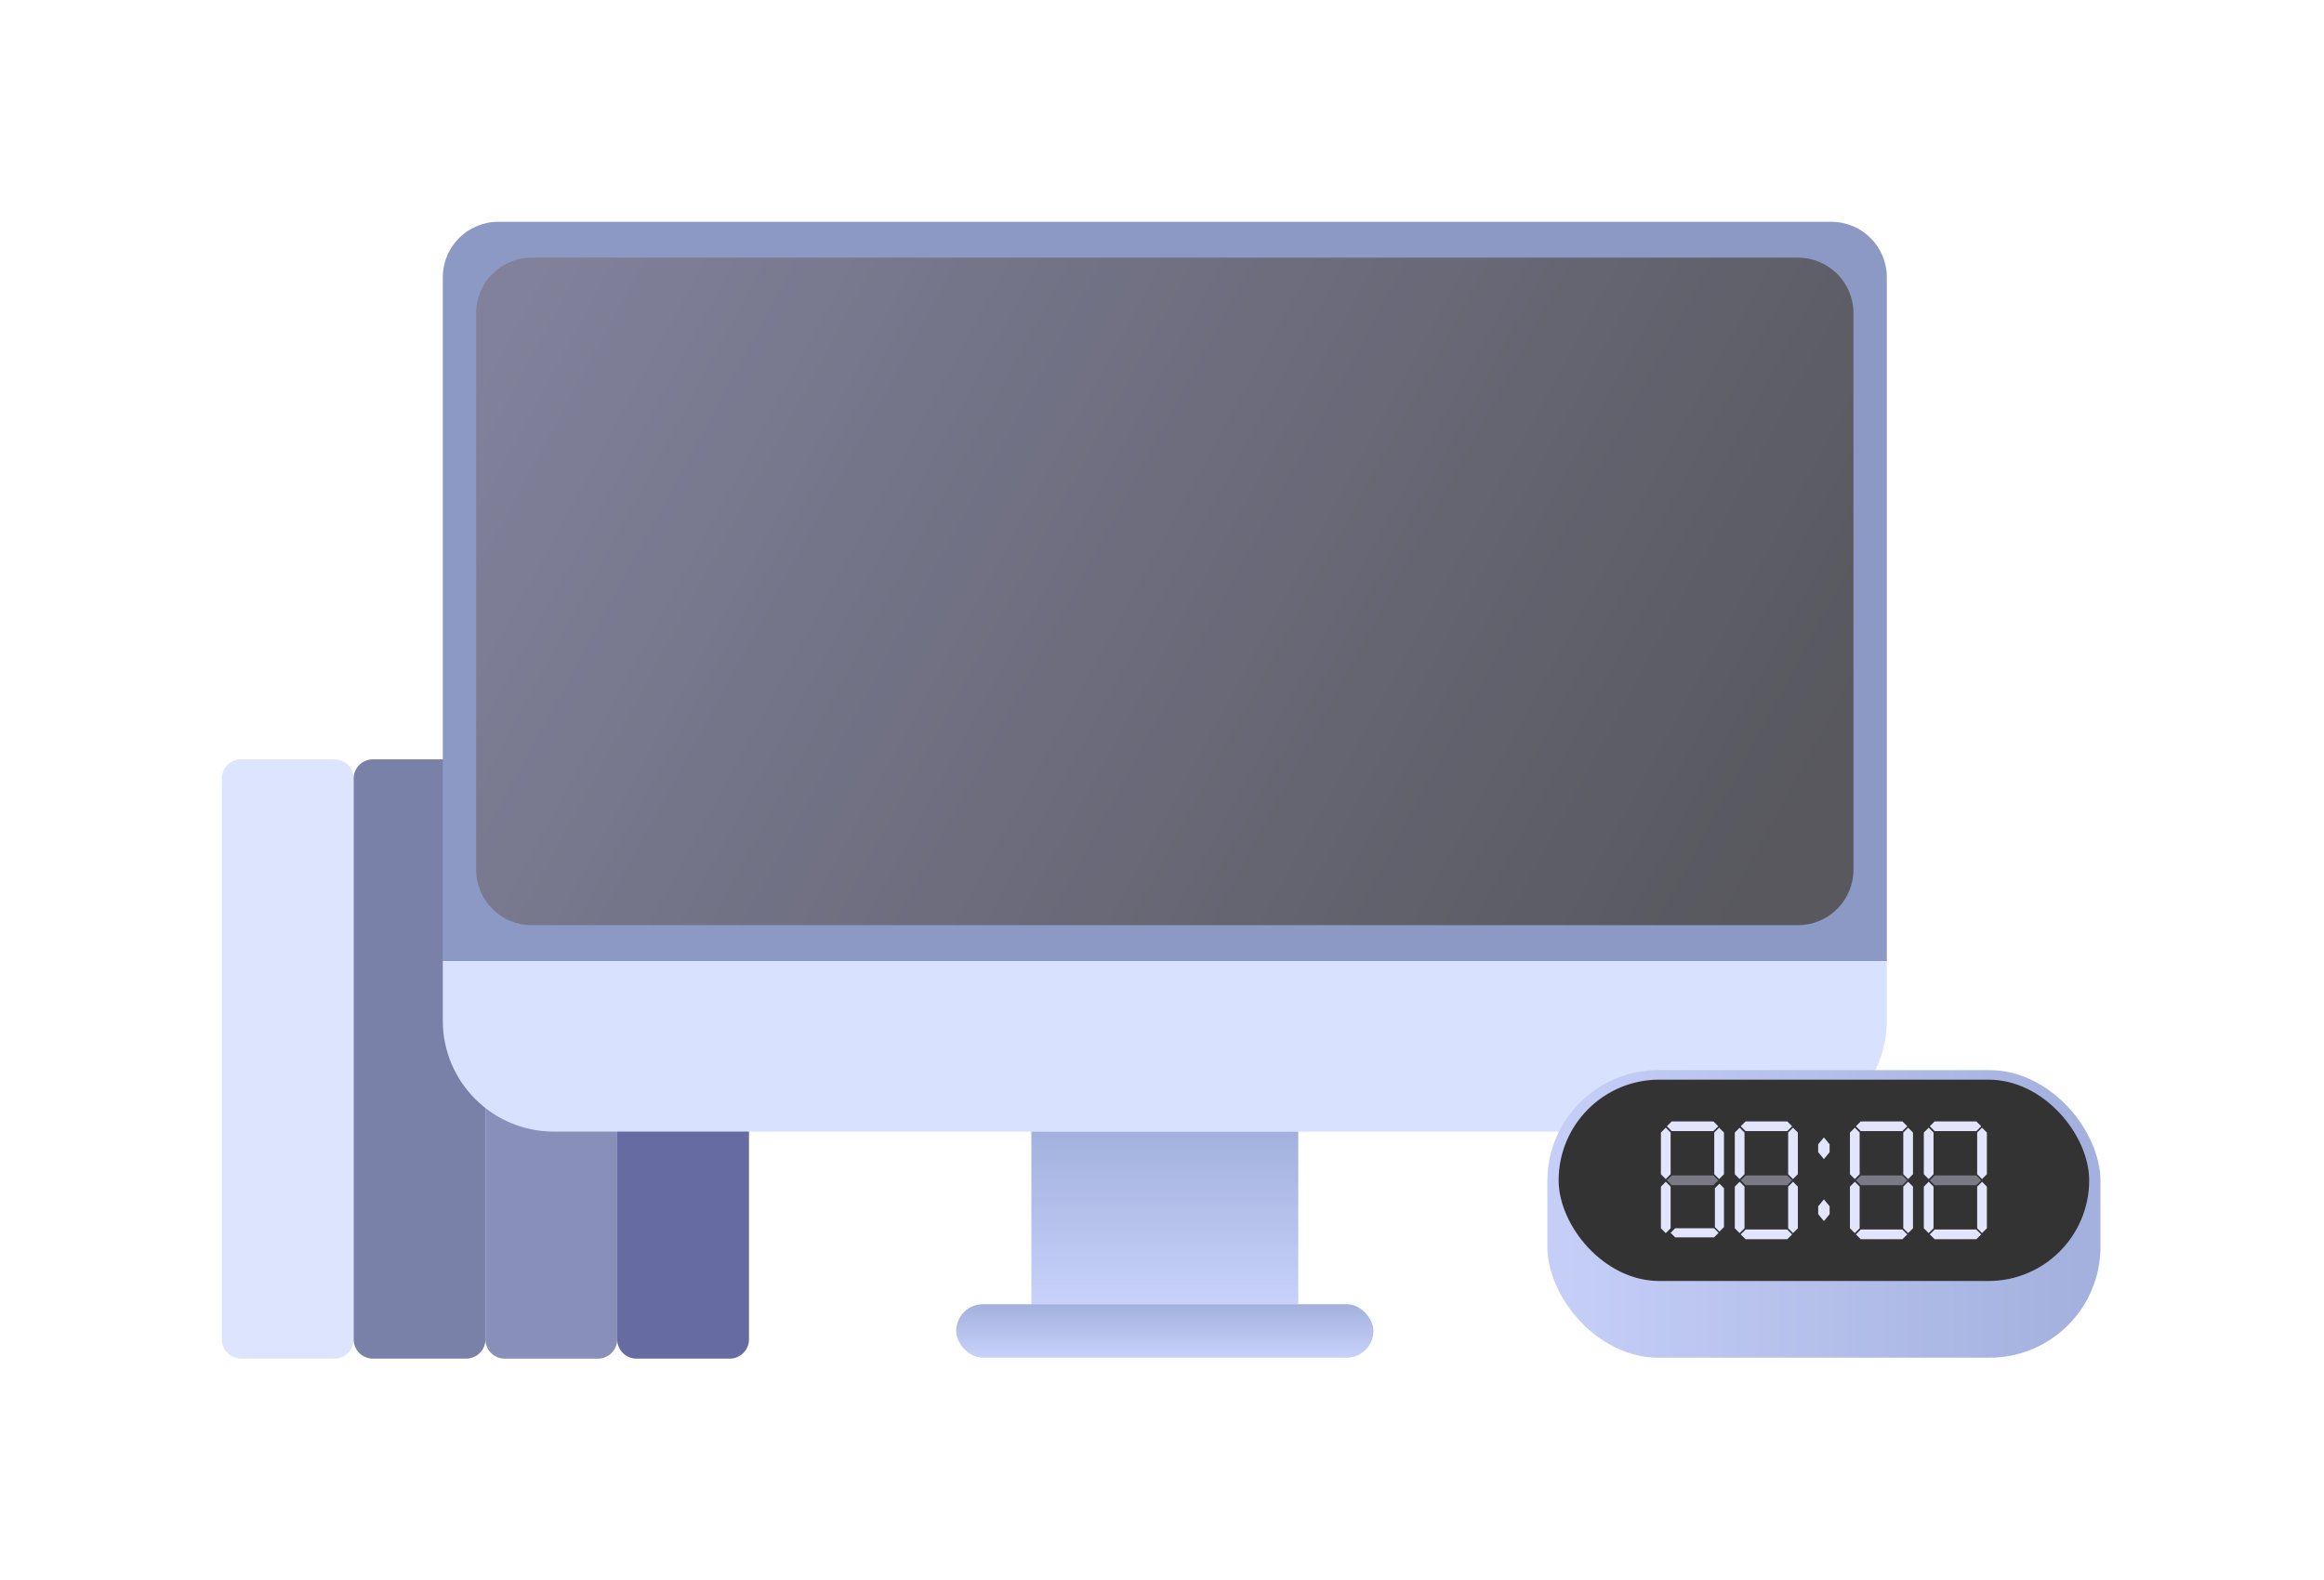 <svg width="419" height="285" viewBox="0 0 419 285" fill="none" xmlns="http://www.w3.org/2000/svg">
<g opacity="0.8" filter="url(#filter0_d_141_1315)">
<path d="M60.279 136.927H43.486C41.563 136.927 40.004 138.475 40.004 140.384V241.543C40.004 243.452 41.563 245 43.486 245H60.279C62.202 245 63.761 243.452 63.761 241.543V140.384C63.761 138.475 62.202 136.927 60.279 136.927Z" fill="#D3DEFD"/>
<path d="M107.794 136.927H91.001C89.078 136.927 87.519 138.475 87.519 140.384V241.543C87.519 243.452 89.078 245 91.001 245H107.794C109.717 245 111.276 243.452 111.276 241.543V140.384C111.276 138.475 109.717 136.927 107.794 136.927Z" fill="#6A73A8"/>
<path d="M84.036 136.927H67.244C65.32 136.927 63.761 138.475 63.761 140.384V241.543C63.761 243.452 65.32 245 67.244 245H84.036C85.96 245 87.519 243.452 87.519 241.543V140.384C87.519 138.475 85.96 136.927 84.036 136.927Z" fill="#586193"/>
<path d="M131.551 136.927H114.759C112.835 136.927 111.276 138.475 111.276 140.384V241.543C111.276 243.452 112.835 245 114.759 245H131.551C133.474 245 135.034 243.452 135.034 241.543V140.384C135.034 138.475 133.474 136.927 131.551 136.927Z" fill="#404789"/>
<path d="M79.833 50C79.833 44.477 84.31 40 89.833 40H330.184C335.707 40 340.184 44.477 340.184 50V173.296H79.833V50Z" fill="#6F7FB5"/>
<path d="M85.852 56.464C85.852 50.941 90.329 46.464 95.852 46.464H324.165C329.688 46.464 334.165 50.941 334.165 56.464V156.832C334.165 162.355 329.688 166.832 324.165 166.832H95.852C90.329 166.832 85.852 162.355 85.852 156.832V56.464Z" fill="url(#paint0_linear_141_1315)"/>
<path d="M340.184 184.056C340.184 195.102 331.23 204.056 320.184 204.056L99.833 204.056C88.788 204.056 79.833 195.102 79.833 184.056L79.833 173.296L340.184 173.296L340.184 184.056Z" fill="#CEDAFE"/>
<rect x="185.947" y="204.056" width="48.123" height="31.129" fill="url(#paint1_linear_141_1315)"/>
<rect x="172.399" y="235.186" width="75.219" height="9.645" rx="4.823" fill="url(#paint2_linear_141_1315)"/>
<rect x="278.974" y="192.975" width="99.723" height="51.856" rx="20" fill="url(#paint3_linear_141_1315)"/>
<rect x="281.01" y="194.692" width="95.651" height="36.308" rx="18.154" fill="black"/>
<path d="M329.865 206.344H329.858L328.835 205.105L327.813 206.344H327.805V207.777H327.813L328.835 209.016L329.858 207.777H329.865V206.344Z" fill="#DCDFFF"/>
<path d="M329.865 217.528L329.858 217.52L328.835 216.281L327.813 217.52L327.805 217.528V218.953H327.813L328.835 220.2L329.858 218.953H329.865V217.528Z" fill="#DCDFFF"/>
<path d="M301.2 204.23L300.325 203.354L299.45 204.23V204.237V211.75L300.325 212.618L301.193 211.75H301.2V204.237V204.23Z" fill="#DCDFFF"/>
<path d="M310.812 204.23L309.945 203.354L309.069 204.23V204.237V211.75H309.077L309.937 212.618L310.812 211.75H310.82V204.237V204.23H310.812Z" fill="#DCDFFF"/>
<path d="M308.915 203.974L309.79 203.099L308.915 202.224H308.907H301.394L300.519 203.099L301.394 203.966V203.974H308.907H308.915Z" fill="#DCDFFF"/>
<path d="M309.039 223.128L309.852 222.315L309.039 221.501V221.494H309.031H302.014V221.501L301.201 222.307L302.014 223.12V223.128H309.031H309.039Z" fill="#DCDFFF"/>
<path d="M301.2 213.981L300.325 213.106L299.45 213.981V221.501L300.325 222.369L301.193 221.501H301.2V213.981Z" fill="#DCDFFF"/>
<path d="M310.812 214.26L310.007 213.446L309.186 214.26V214.267V221.284H309.194L309.999 222.098L310.812 221.284H310.82V214.267V214.26H310.812Z" fill="#DCDFFF"/>
<path opacity="0.4" d="M308.915 213.718L309.79 212.85L308.915 211.975H308.907H301.394V211.983L300.519 212.842L301.394 213.718V213.725H308.907H308.915V213.718Z" fill="#DCDFFF"/>
<path d="M314.514 204.23L313.647 203.354L312.772 204.23V204.237V211.75H312.779L313.639 212.618L314.514 211.75H314.522V204.237V204.23H314.514Z" fill="#DCDFFF"/>
<path d="M324.134 204.23L323.266 203.354L322.391 204.23V204.237V211.75H322.399L323.259 212.618L324.134 211.75H324.142V204.237V204.23H324.134Z" fill="#DCDFFF"/>
<path d="M322.229 203.974L323.104 203.099L322.229 202.224H314.716L313.841 203.099L314.716 203.966V203.974H322.229Z" fill="#DCDFFF"/>
<path d="M322.229 223.469L323.104 222.601L322.229 221.726V221.718H314.716V221.726L313.841 222.593L314.716 223.461V223.469H322.229Z" fill="#DCDFFF"/>
<path d="M314.514 213.981L313.647 213.106L312.772 213.981V221.501H312.779L313.639 222.369L314.514 221.501H314.522V213.981H314.514Z" fill="#DCDFFF"/>
<path d="M324.134 213.981L323.266 213.106L322.391 213.981V221.501H322.399L323.259 222.369L324.134 221.501H324.142V213.981H324.134Z" fill="#DCDFFF"/>
<path opacity="0.4" d="M322.229 213.718L323.104 212.85L322.229 211.975H314.716V211.983L313.841 212.842L314.716 213.718V213.725H322.229V213.718Z" fill="#DCDFFF"/>
<path d="M335.279 204.23L334.412 203.354L333.536 204.23H333.529V204.237V211.75H333.536L334.404 212.618L335.271 211.75H335.279V204.237V204.23Z" fill="#DCDFFF"/>
<path d="M344.898 204.23L344.023 203.354L343.156 204.23H343.148V204.237V211.75H343.156L344.023 212.618L344.891 211.75H344.898V204.237V204.23Z" fill="#DCDFFF"/>
<path d="M342.993 203.974L343.868 203.099L342.993 202.224H342.985H335.473L334.605 203.099L335.473 203.966V203.974H342.993Z" fill="#DCDFFF"/>
<path d="M342.993 223.469L343.868 222.601L342.993 221.726V221.718H342.985H335.473V221.726L334.605 222.593L335.473 223.461V223.469H342.993Z" fill="#DCDFFF"/>
<path d="M335.279 213.981L334.412 213.106L333.536 213.981H333.529V221.501H333.536L334.404 222.369L335.271 221.501H335.279V213.981Z" fill="#DCDFFF"/>
<path d="M344.898 213.981L344.023 213.106L343.156 213.981H343.148V221.501H343.156L344.023 222.369L344.891 221.501H344.898V213.981Z" fill="#DCDFFF"/>
<path opacity="0.4" d="M342.993 213.718L343.868 212.85L342.993 211.975H342.985H335.473V211.983L334.605 212.842L335.473 213.718V213.725H342.993V213.718Z" fill="#DCDFFF"/>
<path d="M348.601 204.23L347.725 203.354L346.858 204.23H346.85V204.237V211.75H346.858L347.725 212.618L348.593 211.75H348.601V204.237V204.23Z" fill="#DCDFFF"/>
<path d="M358.213 204.23L357.345 203.354L356.47 204.23V204.237V211.75H356.478L357.345 212.618L358.213 211.75H358.22V204.237V204.23H358.213Z" fill="#DCDFFF"/>
<path d="M356.315 203.974L357.19 203.099L356.315 202.224H356.307H348.794L347.927 203.099L348.794 203.966V203.974H356.307H356.315Z" fill="#DCDFFF"/>
<path d="M356.315 223.469L357.19 222.601L356.315 221.726V221.718H356.307H348.794V221.726L347.927 222.593L348.794 223.461V223.469H356.307H356.315Z" fill="#DCDFFF"/>
<path d="M348.601 213.981L347.725 213.106L346.858 213.981H346.85V221.501H346.858L347.725 222.369L348.593 221.501H348.601V213.981Z" fill="#DCDFFF"/>
<path d="M358.213 213.981L357.345 213.106L356.47 213.981V221.501H356.478L357.345 222.369L358.213 221.501H358.22V213.981H358.213Z" fill="#DCDFFF"/>
<path opacity="0.4" d="M356.315 213.718L357.19 212.85L356.315 211.975H356.307H348.794V211.983L347.927 212.842L348.794 213.718V213.725H356.307H356.315V213.718Z" fill="#DCDFFF"/>
</g>
<defs>
<filter id="filter0_d_141_1315" x="0.004" y="0" width="418.693" height="285" filterUnits="userSpaceOnUse" color-interpolation-filters="sRGB">
<feFlood flood-opacity="0" result="BackgroundImageFix"/>
<feColorMatrix in="SourceAlpha" type="matrix" values="0 0 0 0 0 0 0 0 0 0 0 0 0 0 0 0 0 0 127 0" result="hardAlpha"/>
<feOffset/>
<feGaussianBlur stdDeviation="20"/>
<feComposite in2="hardAlpha" operator="out"/>
<feColorMatrix type="matrix" values="0 0 0 0 0 0 0 0 0 0.035 0 0 0 0 0.354 0 0 0 0.3 0"/>
<feBlend mode="normal" in2="BackgroundImageFix" result="effect1_dropShadow_141_1315"/>
<feBlend mode="normal" in="SourceGraphic" in2="effect1_dropShadow_141_1315" result="shape"/>
</filter>
<linearGradient id="paint0_linear_141_1315" x1="95.607" y1="49.219" x2="312.18" y2="166.832" gradientUnits="userSpaceOnUse">
<stop stop-color="#616182"/>
<stop offset="1" stop-color="#2E2E36"/>
</linearGradient>
<linearGradient id="paint1_linear_141_1315" x1="210.008" y1="204.056" x2="210.008" y2="235.186" gradientUnits="userSpaceOnUse">
<stop stop-color="#8C9DD5"/>
<stop offset="1" stop-color="#BAC6F8"/>
</linearGradient>
<linearGradient id="paint2_linear_141_1315" x1="210.009" y1="235.186" x2="210.009" y2="244.831" gradientUnits="userSpaceOnUse">
<stop stop-color="#8C9DD5"/>
<stop offset="1" stop-color="#BAC6F8"/>
</linearGradient>
<linearGradient id="paint3_linear_141_1315" x1="281.892" y1="218.903" x2="374.681" y2="218.903" gradientUnits="userSpaceOnUse">
<stop stop-color="#B6C2F5"/>
<stop offset="1" stop-color="#8D9DD6"/>
</linearGradient>
</defs>
</svg>
